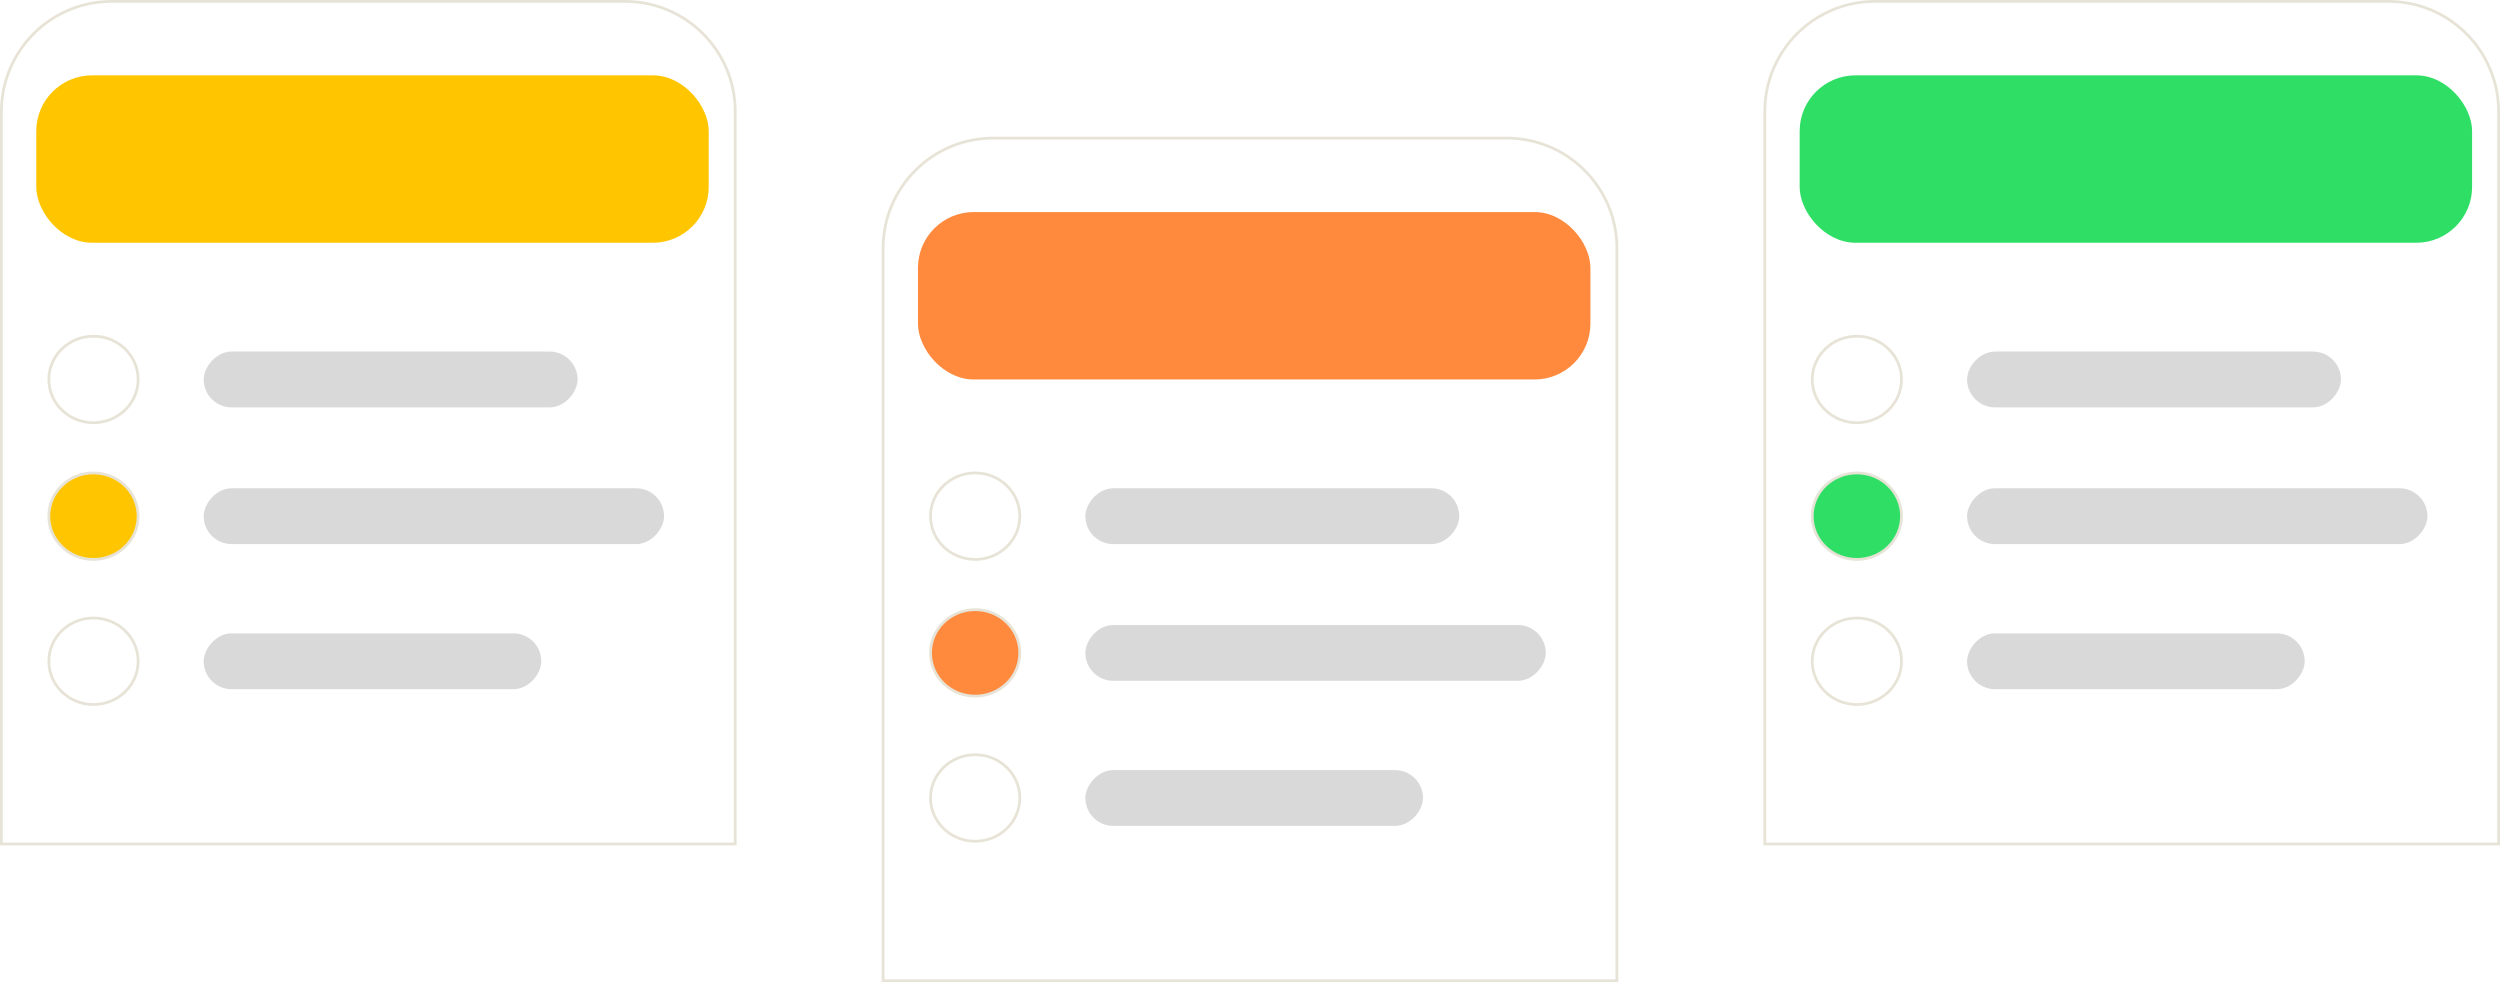 <svg width="896" height="352" viewBox="0 0 896 352" fill="none" xmlns="http://www.w3.org/2000/svg">
<path d="M40 0.5H224C245.815 0.5 263.5 18.185 263.5 40V302.5H0.5V40C0.5 18.185 18.185 0.5 40 0.5Z" stroke="#E7E3D6"/>
<rect x="13" y="27" width="241" height="60" rx="20" fill="#FFC600"/>
<rect width="134" height="20" rx="10" transform="matrix(1 0 0 -1 73 146)" fill="#D9D9D9"/>
<rect width="165" height="20" rx="10" transform="matrix(1 0 0 -1 73 195)" fill="#D9D9D9"/>
<rect width="121" height="20" rx="10" transform="matrix(1 0 0 -1 73 247)" fill="#D9D9D9"/>
<path d="M49.5 136C49.5 144.546 42.351 151.5 33.5 151.5C24.649 151.5 17.5 144.546 17.5 136C17.5 127.454 24.649 120.5 33.5 120.5C42.351 120.5 49.5 127.454 49.5 136Z" stroke="#E7E3D6"/>
<path d="M49.5 185C49.5 193.546 42.351 200.5 33.5 200.5C24.649 200.5 17.5 193.546 17.5 185C17.5 176.454 24.649 169.5 33.5 169.5C42.351 169.5 49.5 176.454 49.5 185Z" fill="#FFC600" stroke="#E7E3D6"/>
<path d="M49.5 237C49.5 245.546 42.351 252.5 33.5 252.5C24.649 252.5 17.5 245.546 17.5 237C17.5 228.454 24.649 221.5 33.5 221.5C42.351 221.5 49.5 228.454 49.5 237Z" stroke="#E7E3D6"/>
<path d="M672 0.5H856C877.815 0.5 895.5 18.185 895.5 40V302.5H632.5V40C632.5 18.185 650.185 0.5 672 0.5Z" stroke="#E7E3D6"/>
<rect x="645" y="27" width="241" height="60" rx="20" fill="#2FDF65"/>
<rect width="134" height="20" rx="10" transform="matrix(1 0 0 -1 705 146)" fill="#D9D9D9"/>
<rect width="165" height="20" rx="10" transform="matrix(1 0 0 -1 705 195)" fill="#D9D9D9"/>
<rect width="121" height="20" rx="10" transform="matrix(1 0 0 -1 705 247)" fill="#D9D9D9"/>
<path d="M681.5 136C681.5 144.546 674.351 151.5 665.5 151.5C656.649 151.5 649.5 144.546 649.5 136C649.5 127.454 656.649 120.5 665.5 120.5C674.351 120.5 681.5 127.454 681.5 136Z" stroke="#E7E3D6"/>
<path d="M681.5 185C681.5 193.546 674.351 200.5 665.5 200.5C656.649 200.5 649.5 193.546 649.5 185C649.5 176.454 656.649 169.5 665.5 169.5C674.351 169.5 681.5 176.454 681.5 185Z" fill="#2FDF65" stroke="#E7E3D6"/>
<path d="M681.5 237C681.5 245.546 674.351 252.5 665.5 252.5C656.649 252.5 649.5 245.546 649.5 237C649.5 228.454 656.649 221.5 665.5 221.5C674.351 221.5 681.5 228.454 681.5 237Z" stroke="#E7E3D6"/>
<path d="M356 49.5H540C561.815 49.5 579.5 67.185 579.5 89V351.5H316.5V89C316.5 67.185 334.185 49.5 356 49.5Z" stroke="#E7E3D6"/>
<rect x="329" y="76" width="241" height="60" rx="20" fill="#FF893C"/>
<rect width="134" height="20" rx="10" transform="matrix(1 0 0 -1 389 195)" fill="#D9D9D9"/>
<rect width="165" height="20" rx="10" transform="matrix(1 0 0 -1 389 244)" fill="#D9D9D9"/>
<rect width="121" height="20" rx="10" transform="matrix(1 0 0 -1 389 296)" fill="#D9D9D9"/>
<path d="M365.5 185C365.5 193.546 358.351 200.5 349.5 200.5C340.649 200.5 333.5 193.546 333.5 185C333.5 176.454 340.649 169.5 349.5 169.5C358.351 169.5 365.5 176.454 365.5 185Z" stroke="#E7E3D6"/>
<path d="M365.5 234C365.5 242.546 358.351 249.5 349.5 249.5C340.649 249.5 333.5 242.546 333.5 234C333.5 225.454 340.649 218.5 349.5 218.5C358.351 218.5 365.5 225.454 365.5 234Z" fill="#FF893C" stroke="#E7E3D6"/>
<path d="M365.5 286C365.5 294.546 358.351 301.5 349.5 301.5C340.649 301.5 333.5 294.546 333.5 286C333.5 277.454 340.649 270.5 349.5 270.5C358.351 270.5 365.5 277.454 365.5 286Z" stroke="#E7E3D6"/>
</svg>
